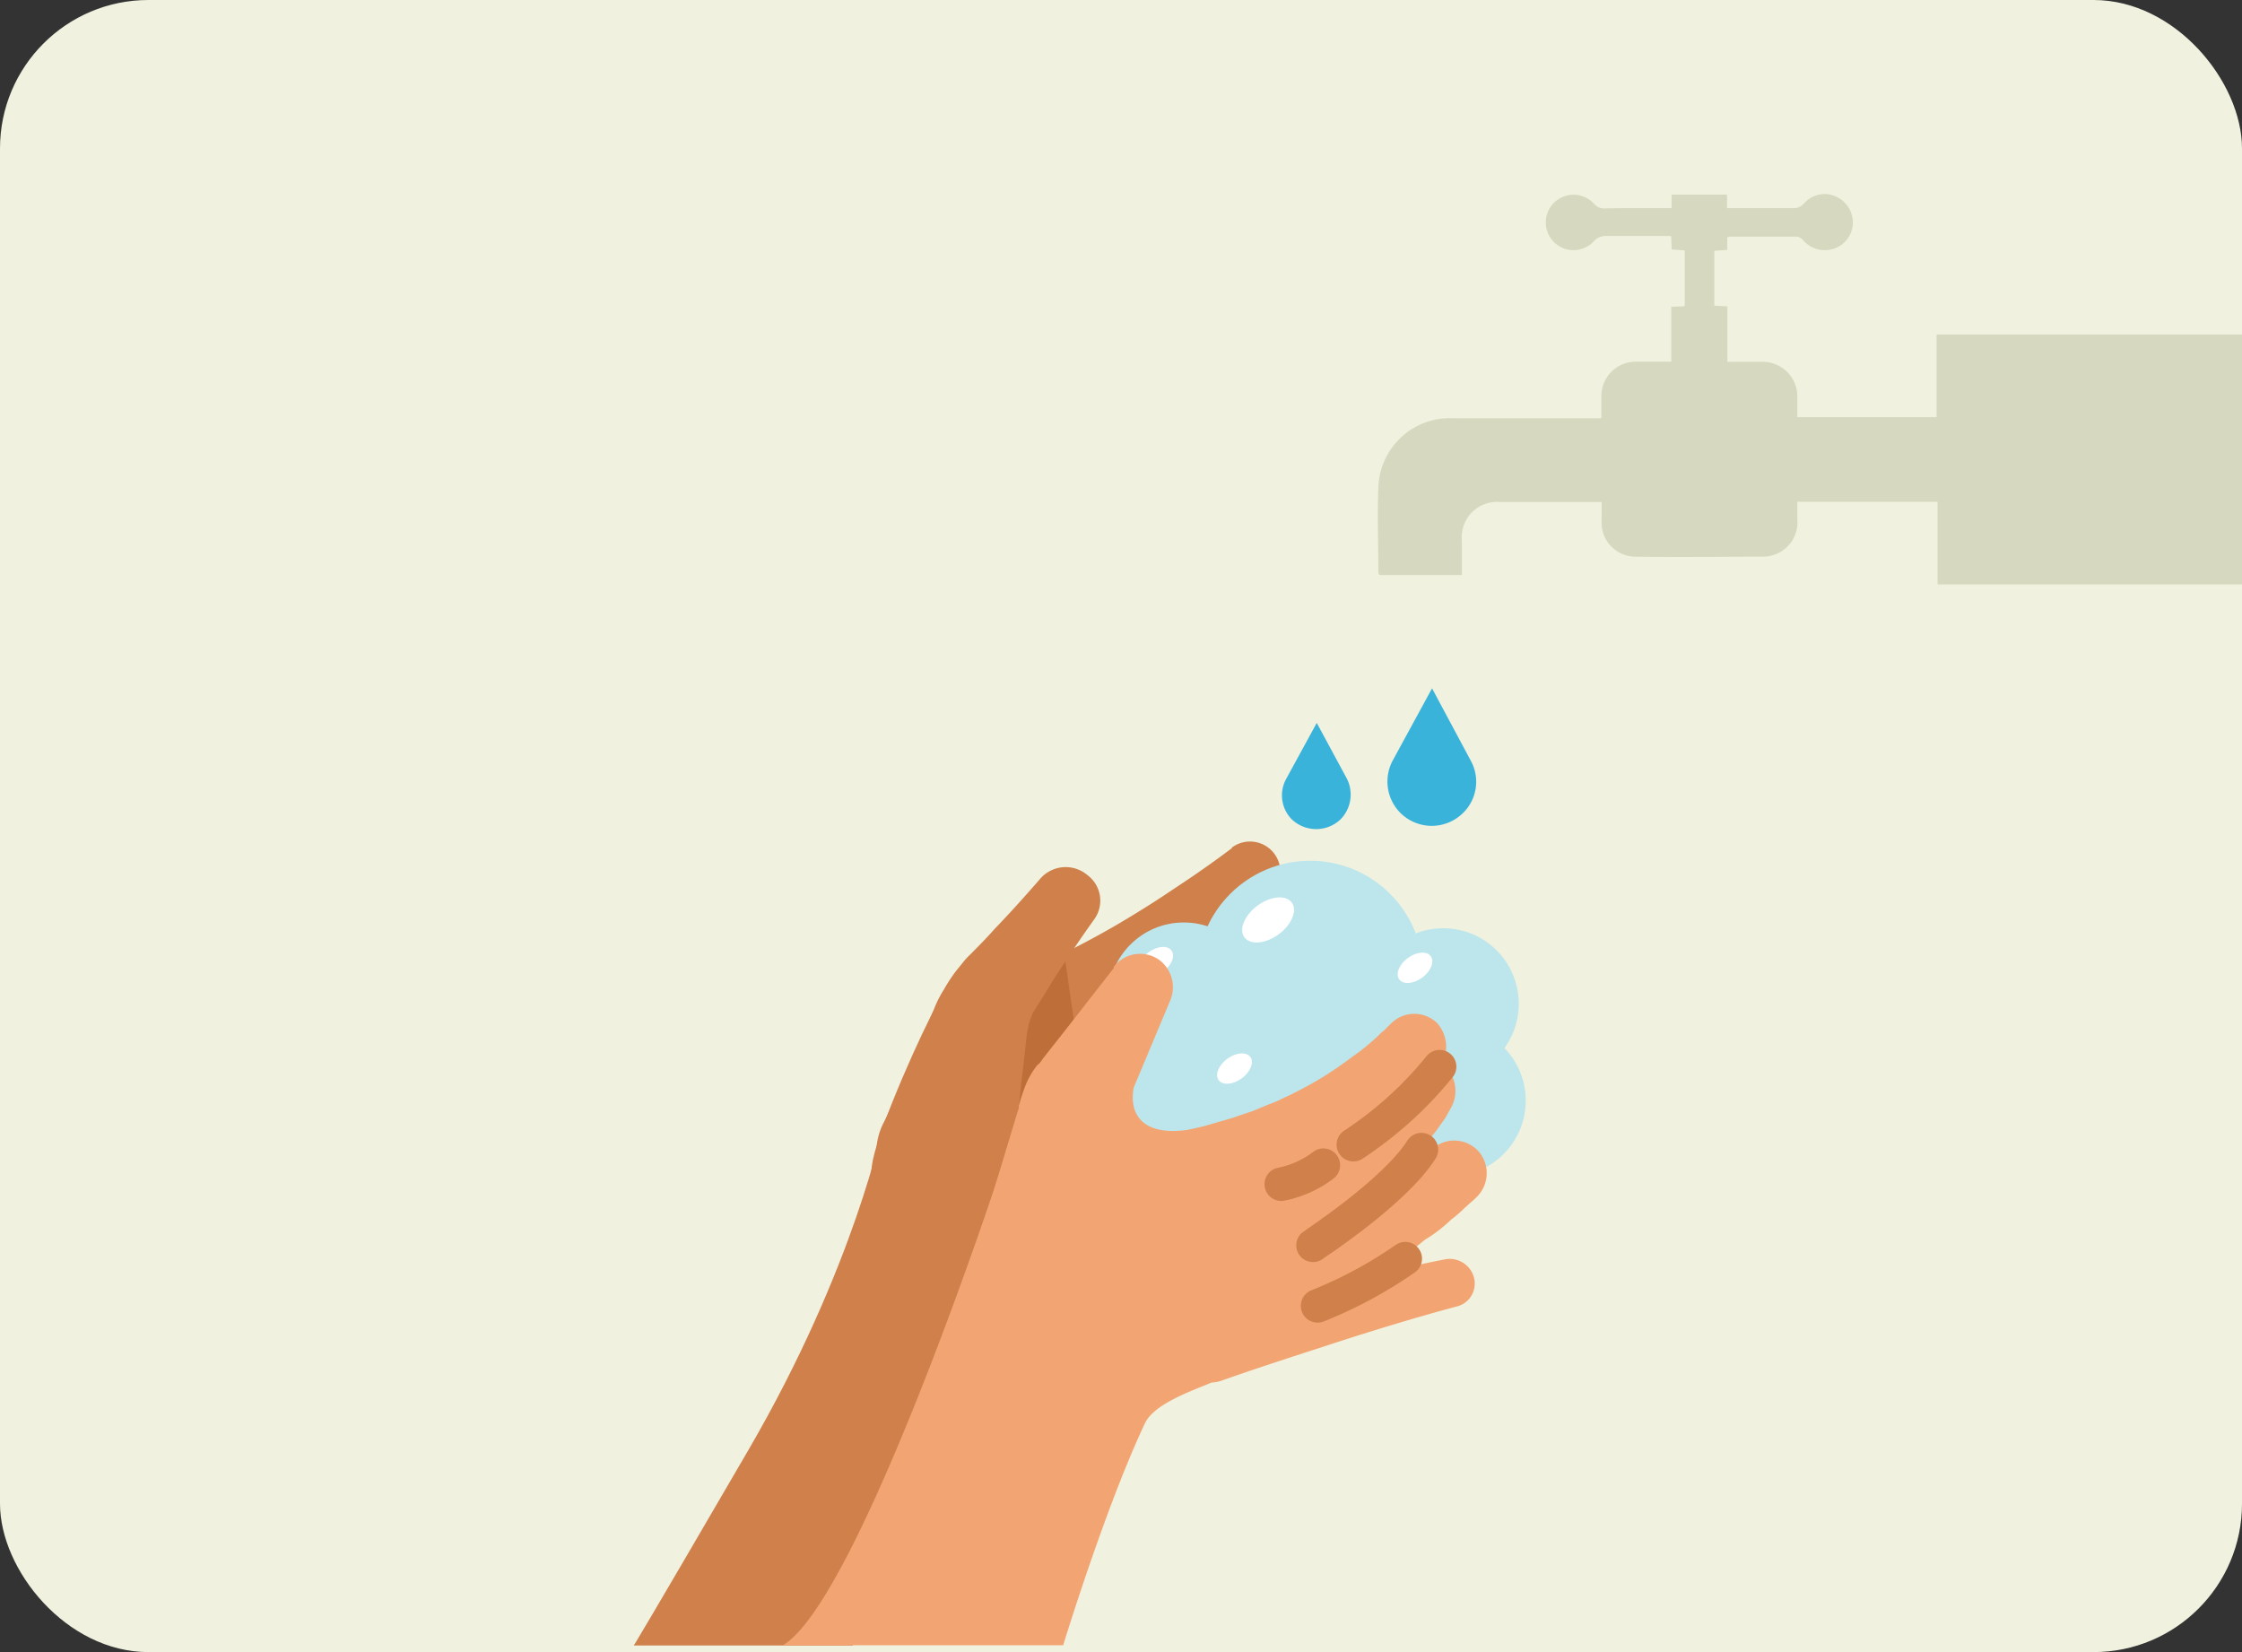 <svg xmlns="http://www.w3.org/2000/svg" viewBox="0 0 190 140"><rect x="0" y="0" width="190" height="140" fill="#333333" stroke="none"/><defs><style>.a{fill:#f0f2df;}.b{fill:#d6d9bf;}.c{fill:#cf804b;}.d{fill:#e1927a;}.e{fill:#bd6e39;}.f{fill:#bde5ec;}.g{fill:#fff;}.h{fill:#f2a572;}.i{fill:none;stroke:#cf804b;stroke-linecap:round;stroke-miterlimit:10;stroke-width:2.84px;}.j{fill:#39b3da;}</style></defs><rect class="a" width="190" height="140" rx="12.58"/><path class="b" d="M141.66,17.64V16.49h4.7l0,1.15h.94c1.55,0,3.1,0,4.65,0a1.12,1.12,0,0,0,.93-.4,2.32,2.32,0,0,1,2.79-.55A2.42,2.42,0,0,1,157,19.18a2.35,2.35,0,0,1-2.06,2,2.39,2.39,0,0,1-2.12-.81.93.93,0,0,0-.55-.32c-1.88,0-3.75,0-5.62,0a2,2,0,0,0-.27.06l0,1.07-1.1.07V25.9l1.11.06v4.7c1,0,2,0,3,0a2.94,2.94,0,0,1,2.93,3c0,.55,0,1.1,0,1.69h11.8v-7H190V49.52h-25.8v-7H152.32v1.51a2.91,2.91,0,0,1-3,3.14c-3.55,0-7.1.06-10.65,0a2.88,2.88,0,0,1-2.94-3.09V42.54c-.25,0-.46,0-.66,0h-7.91a3,3,0,0,0-3.27,3.29v2.9h-7c0-.07-.08-.14-.08-.22,0-2.4-.1-4.81,0-7.2a6.06,6.06,0,0,1,6.31-5.87c3.93,0,7.87,0,11.8,0h.79V33.65a2.91,2.91,0,0,1,2.92-3c1,0,1.94,0,3,0V26l1.14-.05V21.22l-1.1-.08L141.62,20H139.3c-1,0-2.08,0-3.12,0a1.33,1.33,0,0,0-1.11.45,2.35,2.35,0,1,1,0-3.2,1.16,1.16,0,0,0,1,.41C137.92,17.63,139.74,17.64,141.66,17.64Z"/><path class="c" d="M107.8,75.73C106.53,77,105.31,78,104,79.15s-2.59,2.2-4,3.22a73.19,73.19,0,0,1-8.6,5.91,3.65,3.65,0,1,1-3.61-6.35l.34-.19h0a73.5,73.5,0,0,0,8.3-4.45c1.37-.83,2.74-1.76,4.06-2.64s2.69-1.86,3.91-2.78l0-.05a2.57,2.57,0,0,1,3.32,3.91Z"/><path class="d" d="M111,82c-1.27,1-2.59,2-3.86,3.08s-2.59,2-3.91,3c-2.64,1.95-5.33,3.86-8.21,5.67a3.68,3.68,0,0,1-4-6.21,1,1,0,0,1,.39-.19c2.79-1.32,5.62-2.84,8.41-4.4,1.36-.78,2.78-1.61,4.15-2.44s2.78-1.67,4.1-2.5h0a2.46,2.46,0,0,1,3.42.79A2.49,2.49,0,0,1,111,82Z"/><path class="d" d="M112.83,88.53,98,97.91a3.68,3.68,0,0,1-4-6.21,2,2,0,0,0,.39-.24L110.34,84a2.54,2.54,0,0,1,3.37,1.22A2.47,2.47,0,0,1,112.83,88.53Z"/><path class="d" d="M112.25,95.66a24.88,24.88,0,0,1-3.37,2.49c-1.13.74-2.3,1.32-3.42,2s-2.3,1.17-3.47,1.71-2.3,1-3.57,1.51h0a3.67,3.67,0,1,1-2.64-6.84l.49-.14c1.07-.25,2.25-.59,3.37-.88s2.25-.69,3.37-1.08a31,31,0,0,0,3.23-1.27,20.24,20.24,0,0,0,2.83-1.46l.1,0a2.65,2.65,0,0,1,3.62.73A2.75,2.75,0,0,1,112.25,95.66Z"/><path class="c" d="M104.43,100.3c-4.35,1.52-10.51,12.12-17.79,12s-14-7.68-12.65-14.08c.63-3,4.15-10.89,5.47-13.19,4.5-7.82,11.73-3.32,13.78-2.15C95.93,84.42,104.43,100.3,104.43,100.3Z"/><path class="e" d="M90.26,81.3,92,93.37A5.87,5.87,0,0,1,80.34,95a6.12,6.12,0,0,1,0-1.91L83.47,85Z"/><path class="c" d="M92.75,77.88c-1.12,1.56-2.2,3.17-3.27,4.83-.54.83-1,1.66-1.57,2.5-.14.24-.19.34-.29.48s-.15.3-.2.44a3.83,3.83,0,0,0-.29.93c-.15.69-.15,1.08-.29,2.25-.1,1-.25,2-.34,2.93-.2,2-.39,3.91-.49,5.87a5.84,5.84,0,0,1-6.21,5.52,5.91,5.91,0,0,1-5.52-6.26,5.36,5.36,0,0,1,.59-2.2c.88-1.76,1.66-3.56,2.44-5.37.39-.88.78-1.81,1.17-2.69.2-.49.34-.83.64-1.51A9.33,9.33,0,0,1,80,83.84a13,13,0,0,1,1.07-1.62l.59-.73a6.3,6.3,0,0,1,.59-.63c.68-.69,1.36-1.37,2-2.1,1.37-1.42,2.64-2.84,3.91-4.3a2.85,2.85,0,0,1,4-.3A2.7,2.7,0,0,1,92.75,77.88Z"/><circle class="f" cx="122.9" cy="93.27" r="6.4"/><ellipse class="g" cx="120.5" cy="90.2" rx="1.66" ry="1.03" transform="translate(-30.02 88.76) rotate(-36.27)"/><circle class="f" cx="95.39" cy="96.35" r="9.19"/><ellipse class="g" cx="91.96" cy="91.99" rx="2.39" ry="1.42" transform="translate(-36.6 72.23) rotate(-36.27)"/><circle class="f" cx="100.32" cy="84.57" r="6.4"/><ellipse class="g" cx="97.94" cy="81.54" rx="1.66" ry="1.03" transform="translate(-29.26 73.73) rotate(-36.27)"/><circle class="f" cx="111.03" cy="82.52" r="9.58"/><ellipse class="g" cx="107.47" cy="77.96" rx="2.49" ry="1.51" transform="translate(-25.3 78.68) rotate(-36.27)"/><circle class="f" cx="106.77" cy="93.12" r="6.4"/><ellipse class="g" cx="104.37" cy="90.05" rx="1.66" ry="1.03" transform="matrix(0.81, -0.59, 0.59, 0.81, -33.05, 79.19)"/><circle class="f" cx="122.31" cy="85.06" r="6.4"/><ellipse class="g" cx="119.92" cy="82.02" rx="1.66" ry="1.03" transform="translate(-25.29 86.83) rotate(-36.27)"/><path class="c" d="M74.87,95.17S72.49,107.3,63.41,122.9s-9.7,16.54-9.7,16.54H72.26s7.22-21.66,17.23-28.18"/><path class="h" d="M123,103.33a9.43,9.43,0,0,0,1.07-.92l.54-.49a6.49,6.49,0,0,0,.59-.54,2.83,2.83,0,0,0,.19-3.71,2.78,2.78,0,0,0-3.91-.39l-.14.14-.49.2-.49.39c-.29.24-.64.49-1,.73-.15.12-.32.23-.48.34l.29-.29c.34-.34.63-.73,1-1.12s.69-.79,1-1.18a11.21,11.21,0,0,0,.93-1.22,6.87,6.87,0,0,0,.44-.63l.19-.35.25-.44a2.94,2.94,0,0,0-.69-3.66.33.33,0,0,0-.1-.06,3,3,0,0,0-.38-3.41,2.77,2.77,0,0,0-3.91,0l-.25.24-.34.35a2.57,2.57,0,0,0-.44.39c-.29.29-.63.58-.93.83s-.63.53-1,.78l-1,.73a29.38,29.38,0,0,1-4.3,2.59c-.34.2-.73.34-1.12.54s-.79.34-1.18.49l-1.17.49-1.17.39c-.78.29-1.62.49-2.4.73-.62.19-1.27.33-1.93.47-4,.58-5-1.48-4.59-3.59l.56-1.33,2.54-6.06a2.89,2.89,0,0,0-.88-3.37,2.8,2.8,0,0,0-3.91.54l0,.1-4,5.13-2,2.54-.24.34-.15.15a.64.64,0,0,0-.19.19,7.52,7.52,0,0,0-.83,1.42,15.07,15.07,0,0,0-.54,1.56,1,1,0,0,1-.1.3l0,.24-.14.44c-.69,2.25-1.32,4.4-2,6.55,0,0-11.57,34.88-17.86,38.53H90.1s3.59-11.76,6.94-18.83c.77-1.63,4-2.74,5.63-3.43h0a3.27,3.27,0,0,0,.76-.13c3.32-1.18,6.7-2.25,10-3.33,1.66-.54,3.37-1.07,5-1.56s3.42-1,5-1.42a2,2,0,0,0,1.51-2.34,2.13,2.13,0,0,0-2.44-1.67c-1.81.35-3.52.74-5.28,1.13l-.12,0c1.23-.9,2.47-1.8,3.64-2.77C121.58,104.56,122.31,104,123,103.33Z"/><path class="i" d="M108.58,100.35a8.71,8.71,0,0,0,3.57-1.61"/><path class="i" d="M122,90.39A31.9,31.9,0,0,1,114.69,97"/><path class="i" d="M111.27,105.53c.1-.09,6.94-4.54,9.19-8.11"/><path class="i" d="M111.66,110.66a37.11,37.11,0,0,0,7.43-4"/><path class="j" d="M124,68.88h0a3.77,3.77,0,0,1-5.33,0h0a3.77,3.77,0,0,1-.64-4.44l3.33-6.11,3.27,6.11A3.7,3.7,0,0,1,124,68.88Z"/><path class="j" d="M113.62,69.42h0a3,3,0,0,1-4.16,0h0A2.9,2.9,0,0,1,109,66l2.59-4.74L114.15,66A3,3,0,0,1,113.62,69.42Z"/></svg>